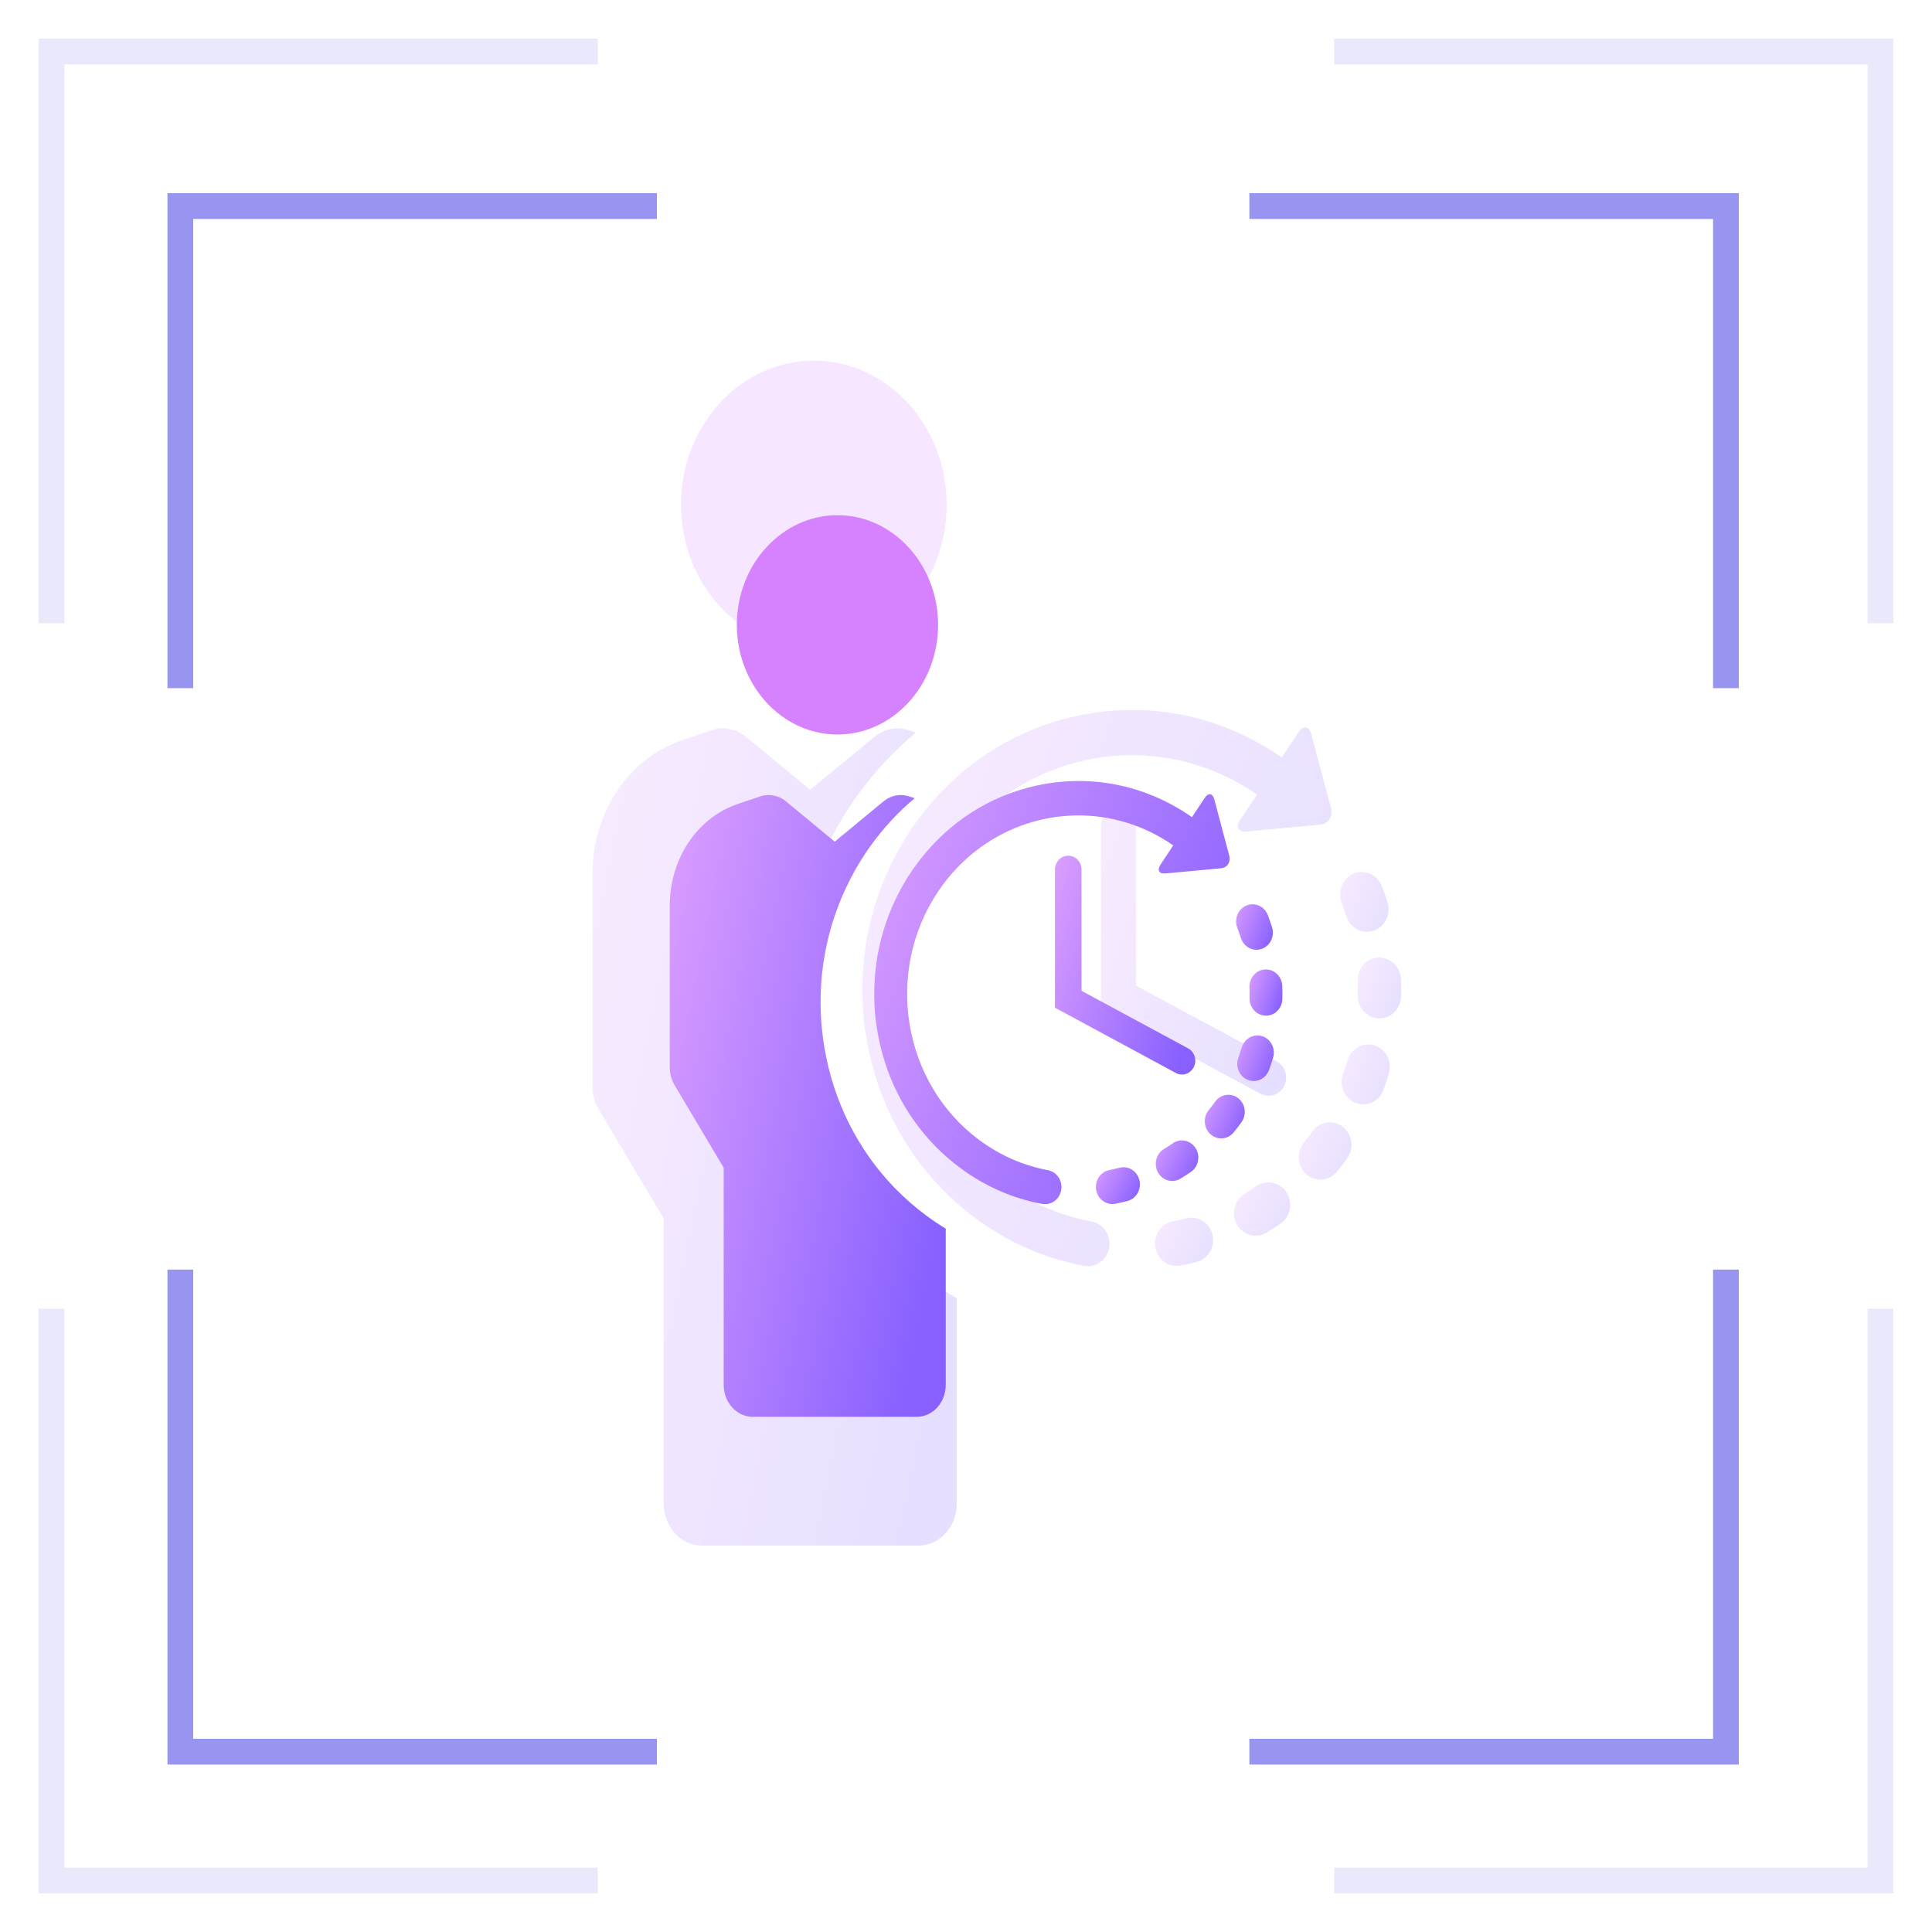 <?xml version="1.0" encoding="UTF-8"?>
<svg width="75px" height="75px" viewBox="0 0 75 75" version="1.1" xmlns="http://www.w3.org/2000/svg" xmlns:xlink="http://www.w3.org/1999/xlink">
    <!-- Generator: Sketch 52.5 (67469) - http://www.bohemiancoding.com/sketch -->
    <title>ico/step/dwellingpeople</title>
    <desc>Created with Sketch.</desc>
    <defs>
        <linearGradient x1="-10.701%" y1="19.009%" x2="100%" y2="69.269%" id="linearGradient-1">
            <stop stop-color="#DD9FFF" offset="0%"></stop>
            <stop stop-color="#8760FF" offset="100%"></stop>
        </linearGradient>
    </defs>
    <g id="ico/step/dwellingpeople" stroke="none" stroke-width="1" fill="none" fill-rule="evenodd">
        <g id="fr-ico-step">
            <rect id="Rectangle" fill="#D8D8D8" opacity="0" x="0" y="0" width="75" height="75"></rect>
            <g id="fr" opacity="0.204" transform="translate(2, 2)" stroke="#9795F0" stroke-linecap="square">
                <g id="Group">
                    <polyline id="Line" points="20.708 3.55271368e-15 -1.49213975e-13 3.55271368e-15 -1.49213975e-13 21.694"></polyline>
                    <polyline id="Line" transform="translate(60.646, 10.847) scale(-1, 1) translate(-60.646, -10.847) " points="71 3.55271368e-15 50.292 3.55271368e-15 50.292 21.694"></polyline>
                    <polyline id="Line" transform="translate(10.354, 60.153) scale(-1, 1) rotate(-180) translate(-10.354, -60.153) " points="20.708 49.306 -1.49213975e-13 49.306 -1.49213975e-13 71"></polyline>
                    <polyline id="Line" transform="translate(60.646, 60.153) rotate(180) translate(-60.646, -60.153) " points="71 49.306 50.292 49.306 50.292 71"></polyline>
                </g>
            </g>
            <g id="fr" transform="translate(7, 8)" stroke="#9795F0" stroke-linecap="square">
                <polyline id="Line" points="18 0 0 0 0 18.214"></polyline>
                <polyline id="Line" transform="translate(51, 9.107) scale(-1, 1) translate(-51, -9.107) " points="60 0 42 0 42 18.214"></polyline>
                <polyline id="Line" transform="translate(9, 50.893) scale(-1, 1) rotate(-180) translate(-9, -50.893) " points="18 41.786 0 41.786 0 60"></polyline>
                <polyline id="Line" transform="translate(51, 50.893) rotate(180) translate(-51, -50.893) " points="60 41.786 42 41.786 42 60"></polyline>
            </g>
        </g>
        <g id="Group" opacity="0.2" transform="translate(23, 14)">
            <g id="group-(1)" fill="#D682FF">
                <path d="M3.438,5.595 C3.438,8.679 5.751,11.189 8.594,11.189 C11.437,11.189 13.75,8.679 13.75,5.595 C13.75,2.51 11.437,0 8.594,0 C5.751,0 3.438,2.51 3.438,5.595 Z" id="Path"></path>
            </g>
            <g id="time-left" transform="translate(10.476, 13.529)" fill="url(#linearGradient-1)">
                <path d="M12.571,19.764 C12.399,19.808 12.223,19.848 12.048,19.881 C11.592,19.97 11.29,20.426 11.375,20.901 C11.416,21.134 11.544,21.329 11.717,21.456 C11.896,21.587 12.123,21.646 12.354,21.601 C12.562,21.561 12.772,21.514 12.977,21.46 C13.428,21.344 13.702,20.869 13.59,20.401 C13.478,19.932 13.022,19.647 12.571,19.764 Z" id="Path"></path>
                <path d="M18.789,8.044 C18.848,8.228 18.96,8.379 19.103,8.483 C19.313,8.638 19.589,8.689 19.852,8.599 C20.293,8.447 20.531,7.952 20.386,7.494 C20.319,7.285 20.245,7.076 20.167,6.872 C19.994,6.423 19.505,6.205 19.074,6.384 C18.643,6.564 18.433,7.072 18.605,7.521 C18.671,7.692 18.733,7.868 18.789,8.044 Z" id="Path"></path>
                <path d="M15.303,18.515 C15.155,18.617 15.002,18.716 14.848,18.808 C14.445,19.049 14.308,19.584 14.54,20.002 C14.603,20.116 14.686,20.209 14.783,20.28 C15.042,20.47 15.395,20.498 15.688,20.323 C15.871,20.213 16.054,20.096 16.23,19.974 C16.618,19.708 16.724,19.166 16.468,18.763 C16.212,18.36 15.691,18.249 15.303,18.515 Z" id="Path"></path>
                <path d="M20.908,10.486 C20.89,10.003 20.499,9.628 20.035,9.647 C19.571,9.666 19.21,10.072 19.228,10.555 C19.235,10.739 19.237,10.926 19.233,11.111 C19.226,11.413 19.369,11.683 19.59,11.845 C19.722,11.942 19.881,12 20.055,12.004 C20.519,12.015 20.904,11.632 20.914,11.149 C20.919,10.929 20.917,10.706 20.908,10.486 Z" id="Path"></path>
                <path d="M18.652,16.215 C18.28,15.925 17.753,16.003 17.475,16.39 C17.368,16.538 17.255,16.684 17.14,16.824 C16.839,17.192 16.882,17.744 17.235,18.057 C17.255,18.075 17.276,18.091 17.297,18.106 C17.648,18.364 18.137,18.305 18.421,17.958 C18.558,17.79 18.692,17.616 18.82,17.439 C19.098,17.053 19.023,16.505 18.652,16.215 Z" id="Path"></path>
                <path d="M19.888,13.054 C19.445,12.91 18.973,13.166 18.834,13.627 C18.781,13.803 18.722,13.98 18.658,14.153 C18.519,14.535 18.653,14.954 18.959,15.179 C19.015,15.22 19.077,15.255 19.145,15.281 C19.579,15.453 20.064,15.227 20.23,14.776 C20.305,14.57 20.375,14.359 20.439,14.15 C20.577,13.689 20.331,13.199 19.888,13.054 Z" id="Path"></path>
                <path d="M9.942,3.843 C9.566,3.843 9.262,4.16 9.262,4.551 L9.262,11.599 L15.461,14.931 C15.56,14.984 15.667,15.01 15.772,15.01 C16.018,15.01 16.256,14.87 16.377,14.627 C16.55,14.28 16.419,13.853 16.085,13.674 L10.622,10.737 L10.622,4.551 C10.622,4.16 10.318,3.843 9.942,3.843 Z" id="Path"></path>
                <path d="M8.902,19.889 C8.151,19.749 7.43,19.51 6.746,19.176 C6.738,19.172 6.73,19.167 6.722,19.163 C6.561,19.084 6.4,19 6.244,18.911 C5.955,18.746 5.676,18.565 5.405,18.366 C1.45,15.469 0.499,9.766 3.285,5.653 C3.891,4.759 4.624,4.013 5.442,3.422 C5.452,3.414 5.462,3.407 5.472,3.4 C8.352,1.336 12.264,1.197 15.322,3.318 L14.666,4.305 C14.483,4.579 14.595,4.779 14.915,4.75 L17.769,4.484 C18.089,4.454 18.28,4.166 18.194,3.845 L17.428,0.974 C17.342,0.652 17.122,0.613 16.94,0.888 L16.281,1.877 C14.036,0.31 11.344,-0.287 8.672,0.195 C8.403,0.243 8.137,0.302 7.876,0.371 C7.86,0.375 7.85,0.378 7.84,0.381 C5.536,0.997 3.525,2.394 2.091,4.388 C2.079,4.403 2.066,4.418 2.055,4.434 C2.007,4.501 1.96,4.569 1.913,4.637 C1.838,4.749 1.763,4.864 1.691,4.979 C1.682,4.993 1.676,5.007 1.668,5.021 C0.484,6.929 -0.087,9.134 0.011,11.379 C0.011,11.386 0.011,11.394 0.011,11.402 C0.02,11.621 0.037,11.843 0.06,12.062 C0.061,12.076 0.064,12.09 0.066,12.104 C0.09,12.324 0.119,12.544 0.156,12.765 C0.531,15.016 1.552,17.041 3.082,18.617 C3.086,18.62 3.089,18.624 3.093,18.628 C3.508,19.053 3.955,19.443 4.436,19.796 C5.696,20.719 7.099,21.329 8.606,21.61 C9.063,21.696 9.5,21.379 9.582,20.904 C9.663,20.429 9.359,19.974 8.902,19.889 Z" id="Path"></path>
            </g>
            <path d="M12.55,14.44 C11.713,15.137 10.957,15.948 10.299,16.86 C10.284,16.878 10.269,16.896 10.255,16.916 C10.196,16.998 10.138,17.082 10.081,17.166 C9.988,17.303 9.896,17.444 9.808,17.585 C9.797,17.602 9.789,17.619 9.779,17.636 C8.323,19.977 7.621,22.682 7.742,25.436 C7.742,25.446 7.742,25.455 7.742,25.464 C7.753,25.733 7.774,26.006 7.802,26.274 C7.803,26.292 7.807,26.308 7.81,26.325 C7.839,26.595 7.875,26.866 7.92,27.137 C8.382,29.898 9.637,32.382 11.518,34.316 C11.523,34.32 11.527,34.325 11.531,34.33 C12.042,34.851 12.591,35.33 13.183,35.762 C13.496,35.991 13.816,36.204 14.143,36.401 L14.143,44.367 C14.143,45.269 13.478,46 12.658,46 L4.248,46 C3.428,46 2.763,45.269 2.763,44.367 L2.763,33.292 L0.244,29.074 C0.085,28.808 0,28.496 0,28.177 L0,19.914 C0,17.579 1.353,15.513 3.368,14.774 C3.379,14.77 4.631,14.348 4.631,14.348 C5.084,14.195 5.577,14.289 5.957,14.602 L8.453,16.658 L10.949,14.602 C11.329,14.289 11.821,14.195 12.275,14.348 C12.275,14.348 12.39,14.386 12.55,14.44 Z" id="Combined-Shape" fill="url(#linearGradient-1)"></path>
        </g>
        <g id="Group" transform="translate(26, 20)">
            <g id="group-(1)" fill="#D682FF">
                <path d="M2.604,4.257 C2.604,6.604 4.357,8.514 6.51,8.514 C8.664,8.514 10.417,6.604 10.417,4.257 C10.417,1.91 8.664,0 6.51,0 C4.357,0 2.604,1.91 2.604,4.257 Z" id="Path"></path>
            </g>
            <g id="time-left" transform="translate(7.937, 10.294)" fill="url(#linearGradient-1)">
                <path d="M9.524,15.037 C9.393,15.071 9.26,15.102 9.127,15.127 C8.782,15.194 8.553,15.541 8.617,15.903 C8.649,16.081 8.745,16.229 8.877,16.325 C9.012,16.425 9.184,16.47 9.359,16.435 C9.517,16.405 9.676,16.369 9.831,16.328 C10.173,16.24 10.381,15.879 10.295,15.522 C10.211,15.166 9.865,14.949 9.524,15.037 Z" id="Path"></path>
                <path d="M14.234,6.12 C14.279,6.261 14.364,6.375 14.472,6.455 C14.631,6.572 14.84,6.612 15.039,6.543 C15.373,6.427 15.554,6.051 15.444,5.702 C15.393,5.543 15.337,5.384 15.278,5.228 C15.147,4.887 14.777,4.721 14.45,4.858 C14.123,4.994 13.964,5.381 14.095,5.722 C14.145,5.853 14.192,5.987 14.234,6.12 Z" id="Path"></path>
                <path d="M11.593,14.088 C11.481,14.165 11.365,14.24 11.248,14.31 C10.943,14.494 10.839,14.901 11.015,15.219 C11.063,15.306 11.126,15.376 11.199,15.43 C11.396,15.575 11.663,15.597 11.885,15.463 C12.024,15.379 12.162,15.29 12.296,15.198 C12.589,14.995 12.67,14.583 12.476,14.276 C12.282,13.969 11.887,13.885 11.593,14.088 Z" id="Path"></path>
                <path d="M15.84,7.978 C15.826,7.611 15.53,7.325 15.178,7.34 C14.827,7.354 14.553,7.664 14.567,8.031 C14.572,8.171 14.573,8.313 14.57,8.454 C14.565,8.684 14.673,8.889 14.841,9.013 C14.941,9.086 15.062,9.13 15.193,9.134 C15.545,9.142 15.836,8.85 15.844,8.483 C15.847,8.316 15.846,8.146 15.84,7.978 Z" id="Path"></path>
                <path d="M14.13,12.338 C13.848,12.117 13.449,12.177 13.238,12.47 C13.157,12.583 13.072,12.694 12.985,12.801 C12.757,13.081 12.789,13.501 13.057,13.739 C13.072,13.753 13.088,13.765 13.104,13.777 C13.37,13.973 13.74,13.928 13.955,13.664 C14.059,13.536 14.161,13.403 14.257,13.269 C14.469,12.975 14.411,12.558 14.13,12.338 Z" id="Path"></path>
                <path d="M15.067,9.933 C14.731,9.823 14.373,10.018 14.268,10.368 C14.228,10.502 14.183,10.637 14.135,10.769 C14.029,11.059 14.131,11.378 14.363,11.549 C14.406,11.58 14.453,11.607 14.504,11.627 C14.832,11.758 15.2,11.586 15.326,11.242 C15.383,11.086 15.436,10.926 15.484,10.766 C15.589,10.416 15.402,10.043 15.067,9.933 Z" id="Path"></path>
                <path d="M7.532,2.924 C7.247,2.924 7.016,3.165 7.016,3.462 L7.016,8.825 L11.713,11.36 C11.788,11.401 11.869,11.42 11.949,11.42 C12.135,11.42 12.315,11.314 12.407,11.129 C12.538,10.865 12.439,10.541 12.186,10.404 L8.047,8.169 L8.047,3.462 C8.047,3.165 7.817,2.924 7.532,2.924 Z" id="Path"></path>
                <path d="M6.744,15.133 C6.175,15.026 5.628,14.844 5.11,14.591 C5.104,14.587 5.099,14.584 5.092,14.581 C4.97,14.521 4.848,14.456 4.73,14.389 C4.512,14.263 4.3,14.125 4.095,13.974 C1.098,11.77 0.378,7.43 2.489,4.301 C2.948,3.621 3.503,3.053 4.122,2.603 C4.13,2.598 4.138,2.592 4.145,2.587 C6.328,1.016 9.291,0.911 11.608,2.524 L11.11,3.275 C10.972,3.484 11.057,3.637 11.299,3.614 L13.461,3.412 C13.704,3.389 13.849,3.17 13.783,2.925 L13.203,0.741 C13.138,0.496 12.971,0.467 12.833,0.676 L12.334,1.428 C10.634,0.236 8.594,-0.218 6.57,0.148 C6.366,0.185 6.165,0.23 5.966,0.283 C5.955,0.285 5.947,0.288 5.94,0.29 C4.194,0.758 2.671,1.822 1.584,3.339 C1.575,3.35 1.565,3.361 1.557,3.374 C1.521,3.424 1.485,3.476 1.45,3.528 C1.392,3.614 1.335,3.701 1.281,3.788 C1.275,3.799 1.269,3.81 1.263,3.82 C0.367,5.272 -0.066,6.95 0.008,8.658 C0.008,8.664 0.008,8.669 0.008,8.675 C0.015,8.842 0.028,9.011 0.045,9.178 C0.046,9.188 0.048,9.199 0.05,9.209 C0.068,9.377 0.09,9.545 0.118,9.713 C0.402,11.425 1.176,12.966 2.335,14.165 C2.338,14.168 2.34,14.171 2.343,14.174 C2.658,14.497 2.996,14.794 3.361,15.062 C4.315,15.764 5.378,16.229 6.519,16.443 C6.866,16.508 7.197,16.267 7.259,15.905 C7.321,15.544 7.091,15.198 6.744,15.133 Z" id="Path"></path>
            </g>
            <path d="M9.508,10.987 C8.874,11.518 8.301,12.134 7.802,12.828 C7.791,12.842 7.78,12.856 7.769,12.871 C7.724,12.933 7.68,12.997 7.637,13.061 C7.567,13.165 7.497,13.273 7.43,13.38 C7.422,13.393 7.416,13.406 7.408,13.419 C6.306,15.2 5.774,17.258 5.865,19.354 C5.865,19.361 5.865,19.368 5.865,19.375 C5.874,19.579 5.889,19.787 5.911,19.991 C5.912,20.005 5.914,20.017 5.917,20.03 C5.938,20.236 5.966,20.442 6,20.647 C6.35,22.748 7.301,24.639 8.726,26.11 C8.729,26.113 8.733,26.117 8.736,26.12 C9.122,26.517 9.539,26.881 9.987,27.21 C10.224,27.384 10.467,27.546 10.714,27.696 L10.714,33.757 C10.714,34.444 10.211,35 9.589,35 L3.218,35 C2.597,35 2.093,34.444 2.093,33.757 L2.093,25.331 L0.185,22.122 C0.064,21.919 0,21.682 0,21.439 L0,15.152 C0,13.375 1.025,11.804 2.551,11.241 C2.56,11.238 3.508,10.917 3.508,10.917 C3.852,10.801 4.225,10.872 4.513,11.11 L6.404,12.674 L8.295,11.11 C8.583,10.872 8.956,10.801 9.299,10.917 C9.299,10.917 9.386,10.946 9.508,10.987 Z" id="Combined-Shape" fill="url(#linearGradient-1)"></path>
        </g>
    </g>
</svg>